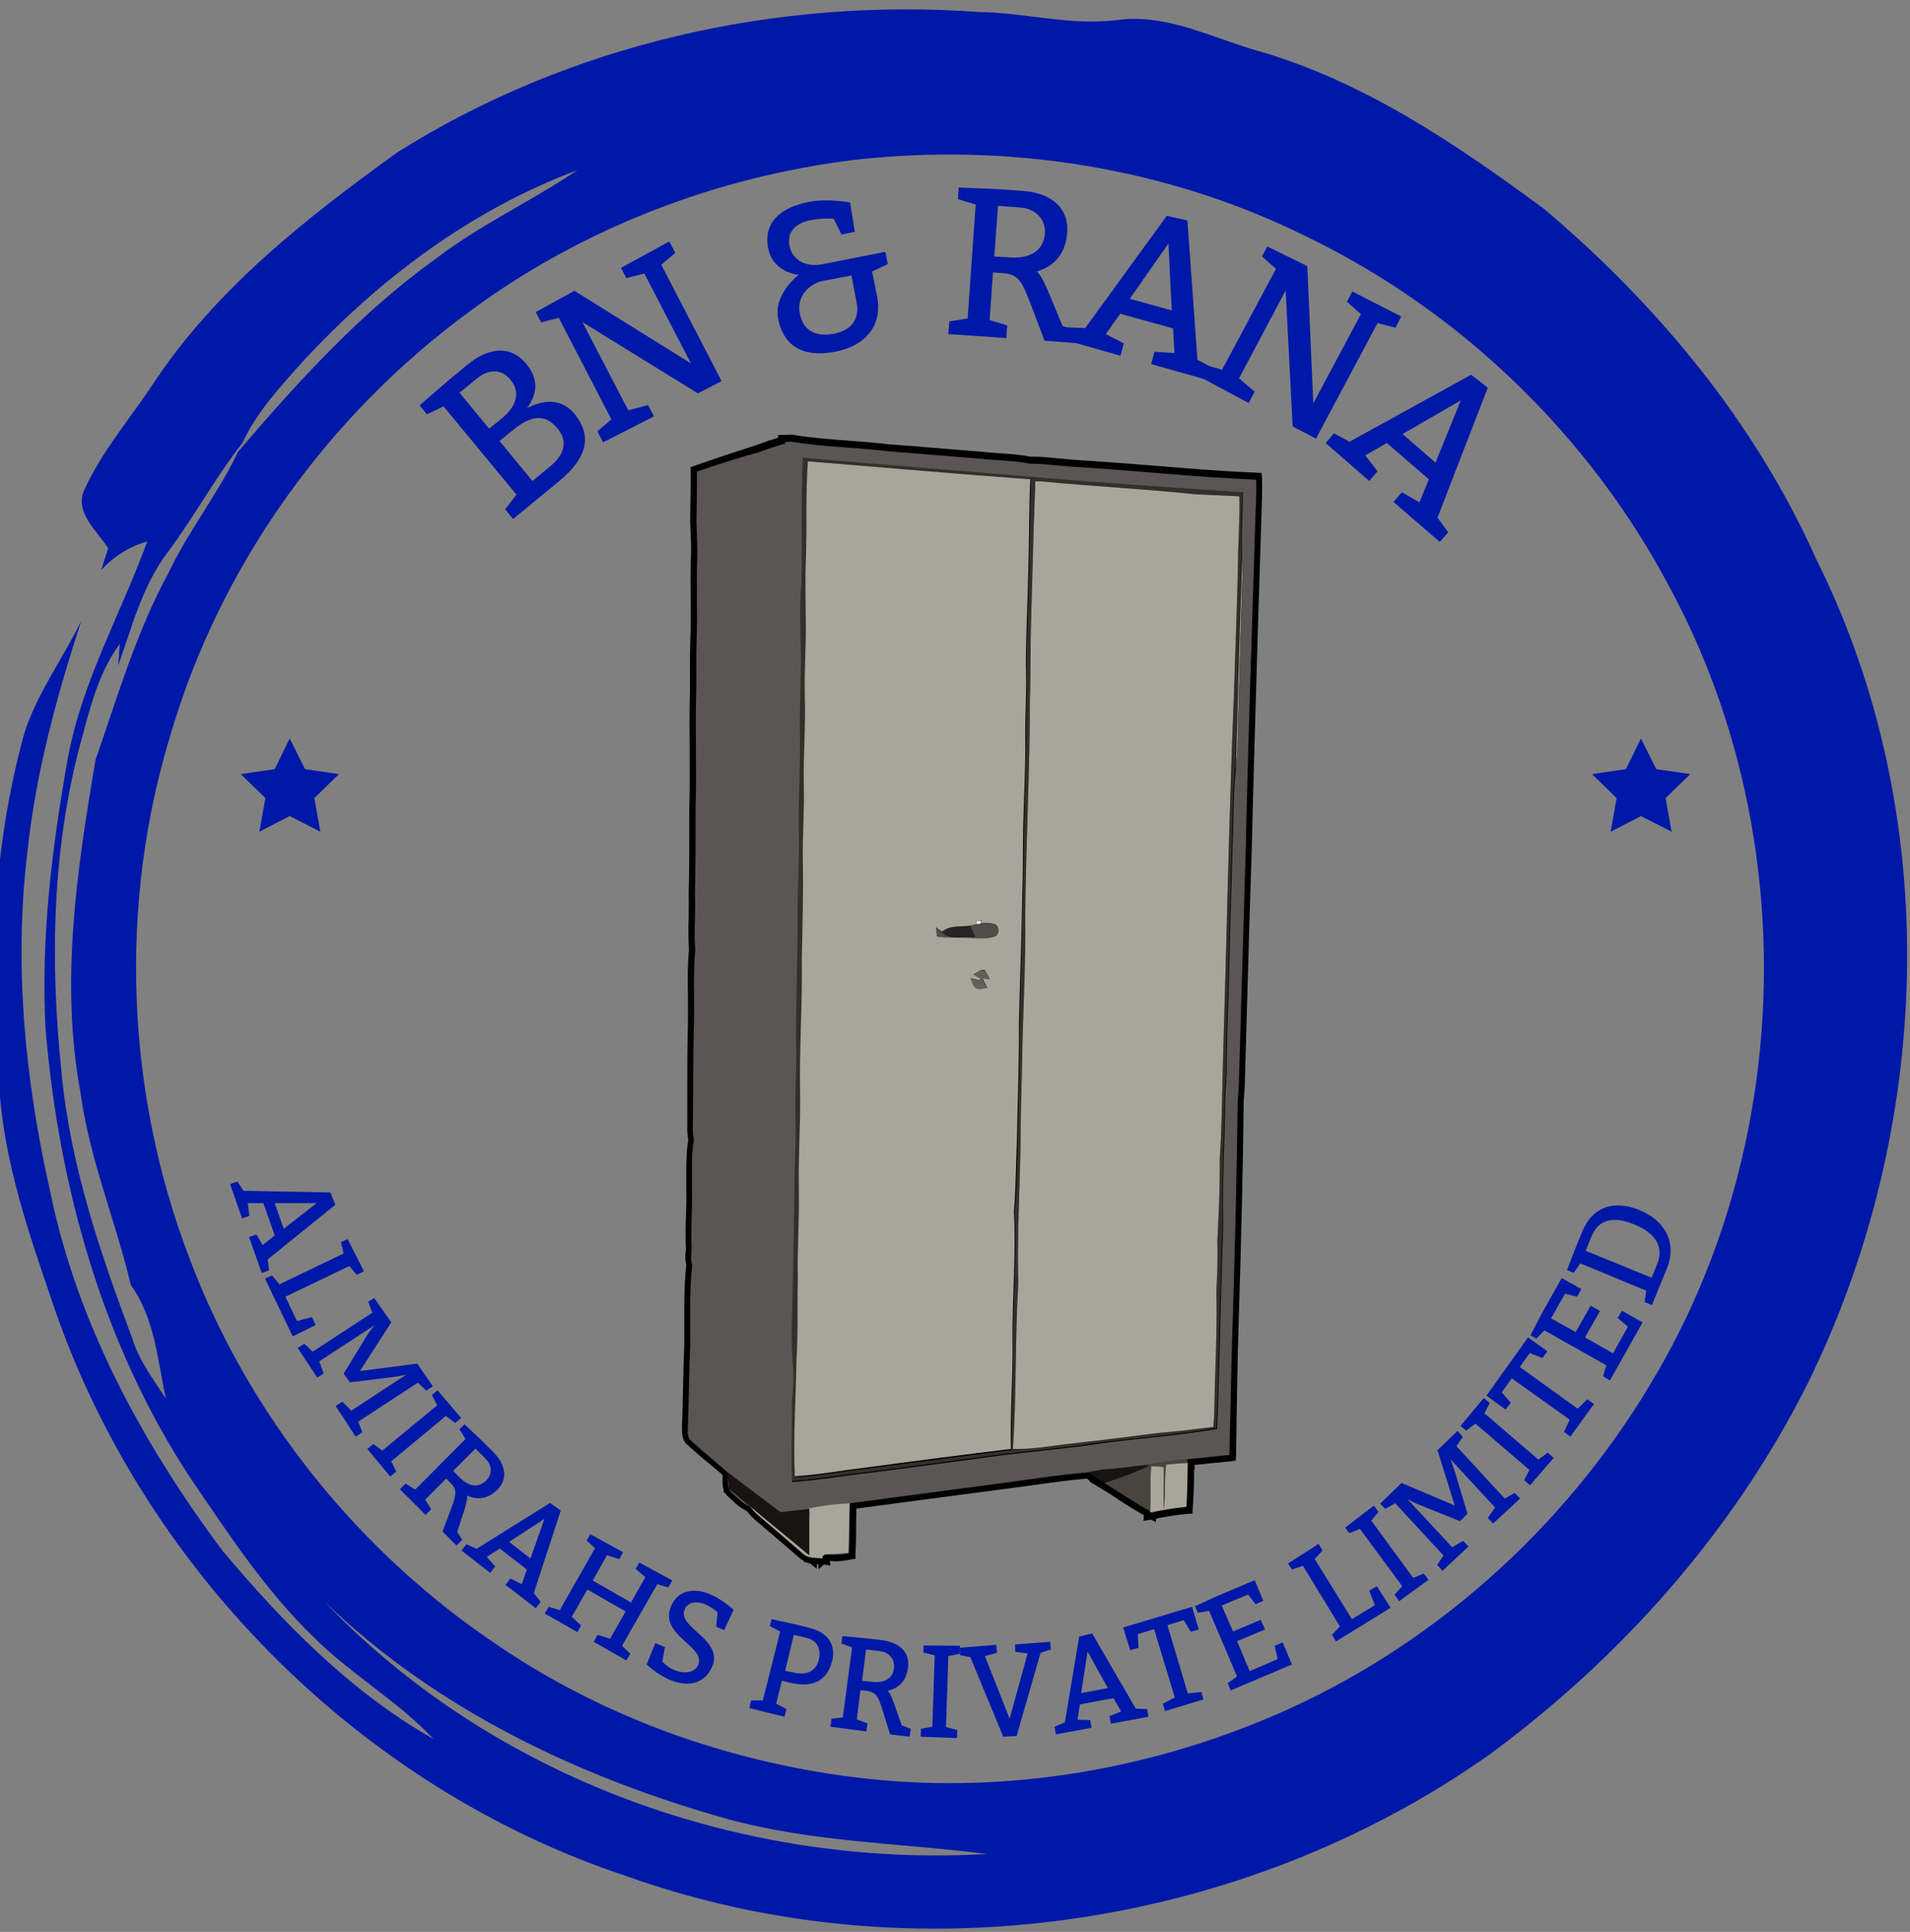 <?xml version="1.0" encoding="utf-8"?>
<!-- Generator: Adobe Illustrator 22.1.0, SVG Export Plug-In . SVG Version: 6.00 Build 0)  -->
<svg version="1.1" id="Layer_1" xmlns="http://www.w3.org/2000/svg" xmlns:xlink="http://www.w3.org/1999/xlink" x="0px" y="0px"
	 viewBox="0 0 573.6 580" style="enable-background:new 0 0 573.6 580;" xml:space="preserve">
<rect x="0" y="0" width="573.6" height="580" fill="#808080" stroke="none"/>
<style type="text/css">
	.st0{clip-path:url(#SVGID_2_);}
	.st1{fill:#0018A8;}
	.st2{clip-path:url(#SVGID_4_);fill:#0018A8;}
	.st3{clip-path:url(#SVGID_6_);fill:#0018A8;}
	.st4{clip-path:url(#SVGID_8_);fill:#0018A8;}
	.st5{clip-path:url(#SVGID_10_);fill:#0018A8;}
	.st6{clip-path:url(#SVGID_12_);fill:#0018A8;}
	.st7{clip-path:url(#SVGID_14_);fill:#0018A8;}
	.st8{clip-path:url(#SVGID_16_);fill:#0018A8;}
	.st9{clip-path:url(#SVGID_18_);fill:#0018A8;}
	.st10{clip-path:url(#SVGID_20_);fill:#0018A8;}
	.st11{clip-path:url(#SVGID_22_);fill:#0018A8;}
	.st12{clip-path:url(#SVGID_24_);fill:#0018A8;}
	.st13{clip-path:url(#SVGID_26_);fill:#0018A8;}
	.st14{clip-path:url(#SVGID_28_);fill:#0018A8;}
	.st15{clip-path:url(#SVGID_30_);fill:#0018A8;}
	.st16{clip-path:url(#SVGID_32_);fill:#0018A8;}
	.st17{clip-path:url(#SVGID_34_);fill:#0018A8;}
	.st18{clip-path:url(#SVGID_36_);fill:#0018A8;}
	.st19{clip-path:url(#SVGID_38_);fill:#0018A8;}
	.st20{clip-path:url(#SVGID_40_);}
	.st21{clip-path:url(#SVGID_42_);fill:#332F2B;}
	.st22{clip-path:url(#SVGID_44_);fill:#FFFCF7;}
	.st23{clip-path:url(#SVGID_46_);fill:#514D4A;}
	.st24{clip-path:url(#SVGID_48_);fill:#262424;}
	.st25{clip-path:url(#SVGID_50_);fill:#655F58;}
	.st26{clip-path:url(#SVGID_52_);fill:#A9A59A;}
	.st27{clip-path:url(#SVGID_54_);fill:#A9A59A;}
	.st28{clip-path:url(#SVGID_56_);fill:#A9A59A;}
	.st29{clip-path:url(#SVGID_58_);fill:#A9A59A;}
	.st30{clip-path:url(#SVGID_60_);fill:#5B5653;}
	.st31{clip-path:url(#SVGID_62_);fill:#4B433D;}
	.st32{clip-path:url(#SVGID_64_);fill:#A9A59A;}
	.st33{clip-path:url(#SVGID_66_);fill:#181412;}
	.st34{clip-path:url(#SVGID_68_);fill:#A9A59A;}
	.st35{clip-path:url(#SVGID_70_);fill:#A9A59A;}
	.st36{clip-path:url(#SVGID_72_);fill:#181412;}
	.st37{clip-path:url(#SVGID_74_);fill:#A9A59A;}
	.st38{clip-path:url(#SVGID_76_);fill:#0018A8;}
</style>
<g>
	<g>
		<g>
			<g>
				<defs>
					<rect id="SVGID_1_" x="-134.2" y="-9.3" width="841.9" height="595.3"/>
				</defs>
				<clipPath id="SVGID_2_">
					<use xlink:href="#SVGID_1_"  style="overflow:visible;"/>
				</clipPath>
				<g class="st0">
					<path class="st1" d="M133.2,122l-5,2.4l-2.2-2.7l8.9-7.7l5.6-4.6c6.1-5,12.8-6,17.6-0.1c3.6,4.4,3.4,8.8,0.2,13.2
						c6.1-3.1,10.9-2.2,14.2,1.7c5.6,6.9,3.6,13.4-4.4,20.1l-14,11.5l-2.4-2.9l3.4-4.4L133.2,122z M150.6,125.7
						c4.4-3.6,5.9-7.8,2.7-11.7c-2.8-3.4-6.7-3.1-9.9-0.5l-5.4,4.4l8.9,10.8L150.6,125.7z M165,140.2c4.7-3.8,5.5-7.8,2.5-11.5
						c-4-4.9-8.4-3.8-13.8,0.7l-3.7,3l9.9,12L165,140.2z"/>
					<polygon class="st1" points="194.6,121.6 196.4,125 181.1,132.8 179.4,129.5 183.6,125.9 167.8,95.4 162.5,96.8 160.9,93.7 
						172.5,87.3 207.5,109.1 193.5,82.1 188.1,83.5 186.5,80.4 201,72.5 202.8,75.9 198.6,79.5 216.7,114.4 209.6,118.1 174.9,96.7 
						188.7,123.2 					"/>
					<path class="st1" d="M263.4,88.9c1.7,8.7-3.3,14.9-12.6,16.7c-10.3,2-15.7-2.4-17.1-9.9c-1.5-7.5,6.2-13.2,6.2-13.2
						s-7.7-0.5-9.2-7.9c-1.5-7.7,3.5-12.3,12.3-14c5.5-1.1,12.3,0.2,12.3,0.2l1.4,8.8l-4,0.8l-2.3-4.7c0,0-2.7-0.4-7,0.4
						c-5,1-7,3.9-6.3,7.7c0.8,4.4,5.1,6.4,9.5,5.6l19.3-3.8l0.7,3.7l-4.7,2.2L263.4,88.9z M247.3,84.3c-4.7,0.9-8.1,5.1-7.1,9.8
						c1,5.3,4.9,7.1,10.2,6.1s7.9-4.4,6.8-9.7l-1.5-7.8L247.3,84.3z"/>
					<path class="st1" d="M293,61.4l-5.3-1.6l0.2-3.5l12.1,0.5l7,0.5c8.9,0.6,14,5.3,13.5,12.4c-0.4,6.1-3.5,10.1-9.1,11.8
						c1,1,2,2.7,3.4,6l4.3,10.4l4.4,1.3l-0.3,3.8l-9.5-0.7l-4.6-12.1c-2.5-6.5-3.8-7.9-8-8.2l-2.9-0.2l-1,14.3l5.3,1.6l-0.3,3.8
						l-17.4-1.2l0.3-3.8l5.5-0.9L293,61.4z M303.4,77.3c6.2,0.4,10-2.2,10.4-7.2c0.3-4.2-2.8-7.5-7.4-7.8l-6.7-0.5L298.6,77
						L303.4,77.3z"/>
					<path class="st1" d="M350.4,64.8l6.2,1.4l3,41.8l4.8,2.6l-1,3.7l-17.7-5l1-3.7l6,0.4l-0.4-7.4l-15.9-4.4l-4.3,6.1l5.4,2.8
						l-1,3.7l-16.9-4.8l1-3.7l5.3,0.2L350.4,64.8z M350.9,73.1l-11.6,16.6l12.6,3.5L350.9,73.1z"/>
					<polygon class="st1" points="376.8,117.6 375,121 359.9,112.9 361.7,109.5 367,111 383.2,80.7 379,77 380.6,74 392.6,79.9 
						394.4,121.1 408.7,94.3 404.5,90.6 406.1,87.5 420.8,95 419.1,98.4 413.7,97 395.2,131.7 388.2,128 386.1,87.2 372.1,113.6 
											"/>
					<path class="st1" d="M441.8,112.5l5,3.9l-15.1,39l3.2,4.4l-2.5,2.9l-13.9-12l2.5-2.9l5.3,3l2.8-6.9L416.5,133l-6.5,3.7l3.7,4.8
						l-2.5,2.9L398.1,133l2.5-2.9l4.7,2.5L441.8,112.5z M438.7,120.2l-17.5,10.1l9.9,8.6L438.7,120.2z"/>
				</g>
			</g>
		</g>
	</g>
	<g>
		<g>
			<path class="st1" d="M99.2,358l1.5,3.7l-20.3,16.4l0.4,3.3l-2.2,0.8l-3.8-10.8l2.2-0.8l1.9,3.2l3.6-2.9l-3.4-9.7h-4.7l0.5,3.8
				l-2.2,0.8l-3.6-10.3l2.2-0.8l1.8,2.8L99.2,358z M95.1,361.2H82.5l2.7,7.7L95.1,361.2z"/>
			<polygon class="st1" points="93.7,395.4 94.8,397.8 87.9,401.2 79.6,383.9 81.7,382.9 83.9,385.6 103.2,376.3 102.4,372.9 
				104.4,372 109.3,381.7 107.1,382.7 104.9,380.1 85.7,389.3 89.2,396.6 			"/>
			<polygon class="st1" points="122,412.7 118.9,413.3 105.1,415 103.2,412.4 110.6,400.3 112.4,397.9 95.9,408.7 97.2,412.3 
				95.3,413.6 89.4,404.7 91.4,403.4 93.9,405.8 111.8,394.1 110.6,390.8 112.4,389.7 117.5,397 108.1,411.6 125.3,409.4 130,416.2 
				128,417.5 125.5,415.1 107.6,426.8 108.8,430 106.8,431.3 100.8,422.1 102.8,420.8 105.5,423.5 			"/>
		</g>
		<polygon class="st1" points="112.1,433.5 114.8,435.5 131.3,421.9 129.7,418.8 131.4,417.4 138.5,425.7 136.7,427.2 133.9,425.1 
			117.5,438.7 119,441.8 117.2,443.3 110.3,435 		"/>
	</g>
	<g>
		<g>
			<g>
				<defs>
					<rect id="SVGID_3_" x="-134.2" y="-9.3" width="841.9" height="595.3"/>
				</defs>
				<clipPath id="SVGID_4_">
					<use xlink:href="#SVGID_3_"  style="overflow:visible;"/>
				</clipPath>
				<path class="st2" d="M139.8,432l-1.8-2.9l1.5-1.5l5.5,5.2l3.1,3.1c3.9,3.9,4.4,8.2,1.3,11.3c-2.7,2.7-5.8,3.3-9.1,1.8
					c0.1,0.8-0.2,2.1-0.8,4.2l-2.2,6.7l1.5,2.4l-1.7,1.7l-4.2-4.2l2.8-7.5c1.5-4.1,1.4-5.3-0.4-7.1l-1.3-1.3l-6.3,6.3l1.8,2.9
					l-1.7,1.7l-7.7-7.7l1.7-1.7l2.9,1.8L139.8,432z M138.2,443.7c2.7,2.7,5.6,3,7.8,0.8c1.9-1.9,1.8-4.7-0.3-6.7l-2.9-2.9l-6.7,6.7
					L138.2,443.7z"/>
			</g>
		</g>
		<g>
			<g>
				<defs>
					<rect id="SVGID_5_" x="-134.2" y="-9.3" width="841.9" height="595.3"/>
				</defs>
				<clipPath id="SVGID_6_">
					<use xlink:href="#SVGID_5_"  style="overflow:visible;"/>
				</clipPath>
				<path class="st3" d="M165.2,451.2l3.2,2.3l-8.1,24.8l2.1,2.6l-1.5,1.9l-9.1-7l1.5-1.9l3.4,1.7l1.5-4.4l-8.1-6.3l-3.9,2.5
					l2.5,2.9l-1.5,1.9l-8.6-6.7l1.5-1.9l3,1.4L165.2,451.2z M163.5,456l-10.6,6.9l6.4,5L163.5,456z"/>
			</g>
		</g>
		<g>
			<g>
				<defs>
					<rect id="SVGID_7_" x="-134.2" y="-9.3" width="841.9" height="595.3"/>
				</defs>
				<clipPath id="SVGID_8_">
					<use xlink:href="#SVGID_7_"  style="overflow:visible;"/>
				</clipPath>
				<polygon class="st4" points="164.8,482.4 168.1,483.4 178.7,464.8 176.2,462.5 177.3,460.6 187.1,466 186,468.1 182.3,466.9 
					178,474.5 189.5,481.1 193.8,473.5 190.9,471 192,469.1 201.9,474.5 200.7,476.6 197.4,475.6 186.8,494.1 189.3,496.5 
					188.1,498.5 178.3,492.9 179.5,490.8 183.2,492 187.9,483.8 176.4,477.2 171.7,485.4 174.5,488 173.4,490 163.6,484.4 				"/>
			</g>
		</g>
		<g>
			<g>
				<defs>
					<rect id="SVGID_9_" x="-134.2" y="-9.3" width="841.9" height="595.3"/>
				</defs>
				<clipPath id="SVGID_10_">
					<use xlink:href="#SVGID_9_"  style="overflow:visible;"/>
				</clipPath>
				<path class="st5" d="M198.9,498.8c0,0,1.3,1.6,3.6,2.6c2.7,1.1,6.1,1,7.2-1.6c2.3-5.6-11.8-8.8-8.2-17.5
					c2.1-5.1,7.1-5.6,11.7-3.7c3.5,1.4,7.1,4.7,7.1,4.7l-2.8,6.1l-2.4-1l0.4-4.4c0,0-1.6-1.4-3.6-2.3c-3.3-1.4-5.6-0.3-6.3,1.5
					c-2.3,5.5,11.7,8.9,8.3,17.1c-2.3,5.5-7.7,6.2-12.8,4c-3.8-1.6-6.9-4.6-6.9-4.6l2.6-6.4l2.9,1.2L198.9,498.8z"/>
			</g>
		</g>
		<g>
			<g>
				<defs>
					<rect id="SVGID_11_" x="-134.2" y="-9.3" width="841.9" height="595.3"/>
				</defs>
				<clipPath id="SVGID_12_">
					<use xlink:href="#SVGID_11_"  style="overflow:visible;"/>
				</clipPath>
				<path class="st6" d="M234.3,489.8l-3.1-1.6l0.5-2.1l7.3,1.6l4,1c5.8,1.4,8.1,5.2,6.9,10c-1.5,6-6,8.1-12.6,6.5l-2.5-0.6
					l-1.7,6.9l3.1,1.6l-0.6,2.3l-10.6-2.6l0.6-2.3h3.5L234.3,489.8z M238.2,502.1c4.2,1,6.8-0.4,7.7-3.8c0.8-3.1-0.4-5.8-3.7-6.6
					l-3.8-0.9l-2.6,10.8L238.2,502.1z"/>
			</g>
		</g>
		<g>
			<g>
				<defs>
					<rect id="SVGID_13_" x="-134.2" y="-9.3" width="841.9" height="595.3"/>
				</defs>
				<clipPath id="SVGID_14_">
					<use xlink:href="#SVGID_13_"  style="overflow:visible;"/>
				</clipPath>
				<path class="st7" d="M255.9,494.6l-3.2-1.2l0.3-2.2l7.5,0.7l4.3,0.5c5.5,0.7,8.5,3.8,7.9,8.2c-0.5,3.8-2.5,6.2-6.1,7
					c0.6,0.6,1.1,1.7,1.9,3.8l2.3,6.6l2.7,1l-0.3,2.4l-5.9-0.7l-2.4-7.7c-1.3-4.2-2.1-5-4.7-5.4l-1.8-0.2l-1.1,8.8l3.2,1.2l-0.3,2.4
					l-10.8-1.4l0.3-2.4l3.4-0.4L255.9,494.6z M261.8,504.9c3.8,0.5,6.3-1,6.7-4.1c0.3-2.6-1.5-4.8-4.3-5.1l-4.1-0.5l-1.2,9.4
					L261.8,504.9z"/>
			</g>
		</g>
		<g>
			<g>
				<defs>
					<rect id="SVGID_15_" x="-134.2" y="-9.3" width="841.9" height="595.3"/>
				</defs>
				<clipPath id="SVGID_16_">
					<use xlink:href="#SVGID_15_"  style="overflow:visible;"/>
				</clipPath>
				<polygon class="st8" points="276.6,519 280,518.4 280.7,497 277.3,496.1 277.4,494 288.3,494.1 288.2,496.5 284.8,497.2 
					284.1,518.5 287.5,519.4 287.4,521.8 276.5,521.4 				"/>
			</g>
		</g>
		<g>
			<g>
				<defs>
					<rect id="SVGID_17_" x="-134.2" y="-9.3" width="841.9" height="595.3"/>
				</defs>
				<clipPath id="SVGID_18_">
					<use xlink:href="#SVGID_17_"  style="overflow:visible;"/>
				</clipPath>
				<polygon class="st9" points="288.2,494.7 299.2,493.8 299.4,496.2 295.8,497.2 303.2,516 308.6,496.4 304.9,495.9 304.8,493.7 
					315.4,492.9 315.6,495.2 312.5,496.2 305.3,521.2 301.3,521.4 291.4,497.5 288.3,496.9 				"/>
			</g>
		</g>
		<g>
			<g>
				<defs>
					<rect id="SVGID_19_" x="-134.2" y="-9.3" width="841.9" height="595.3"/>
				</defs>
				<clipPath id="SVGID_20_">
					<use xlink:href="#SVGID_19_"  style="overflow:visible;"/>
				</clipPath>
				<path class="st10" d="M324.1,491.3l3.9-0.9l13.1,22.6l3.4,0.1l0.4,2.3l-11.3,2.1l-0.4-2.3l3.5-1.4l-2.3-4l-10.1,1.9l-0.7,4.6
					l3.8,0.1l0.4,2.3l-10.7,2l-0.4-2.3l3.1-1.3L324.1,491.3z M326.6,495.8l-1.9,12.5l8-1.5L326.6,495.8z"/>
			</g>
		</g>
		<g>
			<g>
				<defs>
					<rect id="SVGID_21_" x="-134.2" y="-9.3" width="841.9" height="595.3"/>
				</defs>
				<clipPath id="SVGID_22_">
					<use xlink:href="#SVGID_21_"  style="overflow:visible;"/>
				</clipPath>
				<polygon class="st11" points="349.2,511.5 352.8,509.6 346.6,489.1 341.7,490.6 341.9,494.7 339.4,495.4 337.3,488.6 358,482.4 
					360,489.2 357.6,489.9 355.5,486.4 350.6,487.9 356.7,508.4 360.8,508 361.4,510.2 349.9,513.7 				"/>
			</g>
		</g>
		<g>
			<g>
				<defs>
					<rect id="SVGID_23_" x="-134.2" y="-9.3" width="841.9" height="595.3"/>
				</defs>
				<clipPath id="SVGID_24_">
					<use xlink:href="#SVGID_23_"  style="overflow:visible;"/>
				</clipPath>
				<polygon class="st12" points="378.6,486.3 379.9,489.2 371.5,492.7 375.3,501.7 383.7,498.1 382.8,494.1 385.2,493.1 388,499.7 
					369.6,507.5 368.7,505.3 371.5,503.3 363.1,483.6 359.7,484.2 358.9,482.2 365.7,479.1 376.8,474.4 379.4,480.6 377.1,481.6 
					374.8,478.7 366.9,482 370.3,489.8 				"/>
			</g>
		</g>
		<g>
			<g>
				<defs>
					<rect id="SVGID_25_" x="-134.2" y="-9.3" width="841.9" height="595.3"/>
				</defs>
				<clipPath id="SVGID_26_">
					<use xlink:href="#SVGID_25_"  style="overflow:visible;"/>
				</clipPath>
				<polygon class="st13" points="411.2,477.6 413.5,476.2 417.6,482.7 401.2,492.8 400,490.8 402.4,488.3 391.3,470.1 388,471.2 
					386.8,469.4 396,463.5 397.2,465.5 394.8,468 406,486.1 412.9,481.9 				"/>
			</g>
		</g>
		<g>
			<g>
				<defs>
					<rect id="SVGID_27_" x="-134.2" y="-9.3" width="841.9" height="595.3"/>
				</defs>
				<clipPath id="SVGID_28_">
					<use xlink:href="#SVGID_27_"  style="overflow:visible;"/>
				</clipPath>
				<polygon class="st14" points="418.8,478.8 421.1,476.2 408.4,459 405.2,460.3 404,458.6 412.6,452 414,453.9 411.8,456.5 
					424.4,473.7 427.6,472.4 429,474.3 420.2,480.7 				"/>
			</g>
		</g>
		<g>
			<g>
				<defs>
					<rect id="SVGID_29_" x="-134.2" y="-9.3" width="841.9" height="595.3"/>
				</defs>
				<clipPath id="SVGID_30_">
					<use xlink:href="#SVGID_29_"  style="overflow:visible;"/>
				</clipPath>
				<polygon class="st15" points="435.6,438.1 436.7,441.1 440.7,454.4 438.5,456.7 425.3,451.4 422.7,450.1 436.1,464.5 
					439.4,462.6 441,464.3 433.2,471.6 431.6,469.8 433.5,467 419,451.3 416,453 414.5,451.4 420.9,445.2 436.9,452 431.7,435.4 
					437.7,429.6 439.3,431.4 437.4,434.2 451.9,449.9 454.9,448.2 456.5,449.9 448.4,457.4 446.8,455.7 449,452.6 				"/>
			</g>
		</g>
		<g>
			<g>
				<defs>
					<rect id="SVGID_31_" x="-134.2" y="-9.3" width="841.9" height="595.3"/>
				</defs>
				<clipPath id="SVGID_32_">
					<use xlink:href="#SVGID_31_"  style="overflow:visible;"/>
				</clipPath>
				<polygon class="st16" points="457.7,444.4 459.3,441.3 443.1,427.4 440.3,429.5 438.6,428.1 445.6,419.7 447.4,421.2 
					445.8,424.3 462,438.2 464.8,436.1 466.6,437.7 459.5,445.9 				"/>
			</g>
		</g>
		<g>
			<g>
				<defs>
					<rect id="SVGID_33_" x="-134.2" y="-9.3" width="841.9" height="595.3"/>
				</defs>
				<clipPath id="SVGID_34_">
					<use xlink:href="#SVGID_33_"  style="overflow:visible;"/>
				</clipPath>
				<polygon class="st17" points="469.7,429.9 471.4,426.2 454,413.8 451,418 453.7,421.1 452.2,423.2 446.4,419 458.9,401.5 
					464.7,405.7 463.2,407.7 459.4,406.2 456.4,410.4 473.8,422.9 476.7,420.1 478.7,421.5 471.6,431.3 				"/>
			</g>
		</g>
		<g>
			<g>
				<defs>
					<rect id="SVGID_35_" x="-134.2" y="-9.3" width="841.9" height="595.3"/>
				</defs>
				<clipPath id="SVGID_36_">
					<use xlink:href="#SVGID_35_"  style="overflow:visible;"/>
				</clipPath>
				<polygon class="st18" points="477.7,392 480.5,393.6 476,401.5 484.4,406.3 488.9,398.3 485.8,395.7 487.1,393.5 493.3,397 
					483.5,414.4 481.4,413.2 482.4,409.9 463.8,399.4 461.4,401.9 459.6,400.9 463.1,394.2 469,383.7 474.9,387 473.6,389.3 
					470,388.4 465.8,395.8 473.2,399.9 				"/>
			</g>
		</g>
		<g>
			<g>
				<defs>
					<rect id="SVGID_37_" x="-134.2" y="-9.3" width="841.9" height="595.3"/>
				</defs>
				<clipPath id="SVGID_38_">
					<use xlink:href="#SVGID_37_"  style="overflow:visible;"/>
				</clipPath>
				<path class="st19" d="M474.6,379.3l-2,2.8l-2-0.8l2.7-7l1.9-4.6c2.9-7.1,9.1-9.7,17.2-6.4c8,3.3,11.2,10.2,8.2,17.5l-4.5,11
					l-2.2-0.9l0.5-3.4L474.6,379.3z M497.7,379.4c1.9-4.6,0-9-6.9-11.8c-6.8-2.8-10.9-1.1-12.8,3.5l-1.8,4.4l19.8,8.1L497.7,379.4z"
					/>
			</g>
		</g>
	</g>
	<g>
		<g>
			<g>
				<defs>
					<rect id="SVGID_39_" x="-134.2" y="-9.3" width="841.9" height="595.3"/>
				</defs>
				<clipPath id="SVGID_40_">
					<use xlink:href="#SVGID_39_"  style="overflow:visible;"/>
				</clipPath>
				<path class="st20" d="M371.5,417.5c0.1-6.9,0.3-14.1,0.5-21.1c0.8-25.3,1.3-46.3,1.5-65.9c0.1-1.3,0.2-2.6,0.3-3.9
					c0.5-16.4,0.9-32.7,1.4-49.1l0.7-21.9c0.5-21.6,1.2-43.5,1.8-64.8c0.4-11.7,0.7-23.3,1.1-35c0-1.1,0.1-2.1,0.1-3.2
					c0.1-2.9,0.2-5.9,0.1-8.9l-0.1-1.7l-1.7-0.1c-10.3-0.4-20.7-1.3-30.8-2.1c-7.5-0.6-15.2-1.2-22.9-1.7c-1.9-0.1-3.9-0.3-5.9-0.5
					c-2.2-0.2-4.5-0.5-6.8-0.5c-0.5,0-0.9,0-1.4,0c-3-0.6-6-0.8-8.9-1c-2-0.1-4-0.3-6.1-0.5c-4.9-0.4-9.7-0.8-14.6-1.2
					c-4.3-0.4-8.6-0.7-12.8-1c-4.1-0.5-8.2-0.8-12.2-1.1c-5.6-0.4-11.4-0.9-17-1.8h-0.2l-4,0.1l0.1,0.8c-2,0.6-4.1,1.3-6.5,2.2
					l-0.6,0.2c-5.9,1.9-12,3.9-17.9,6l-1.3,0.4v1.3c0,3.5,0,7.7-0.1,11.9c-0.1,2.3,0,4.6,0.1,6.8c0.1,2.1,0.2,4.4,0.1,6.5
					c-0.2,4.5-0.1,9-0.1,13.4c0,4,0.1,8-0.1,12c-0.1,3.1-0.1,6.1-0.1,9.1c0,2,0,4,0,5.9c-0.2,5.8-0.1,11.7-0.1,17.5
					c0,5.9,0.1,11.9-0.1,17.9c0,2.2,0,4.5,0,6.7c0,6.3,0,12.7-0.2,19.2c0.1,2.4,0,4.9,0,7.4c-0.1,3-0.1,6.2,0.1,9.3
					c-0.4,4.5-0.4,9.1-0.3,13.5c0,2.7,0,5.6,0,8.3c-0.2,6.5-0.2,13.1-0.2,19.5c0,3.2,0,6.3,0,9.5c0,0.4,0,0.9,0,1.3
					c0,1.6-0.1,3.2,0.3,4.9c-0.6,3.6-0.6,7.2-0.6,10.7c0,1.3,0,2.6,0,4c0.1,2.8,0,5.6-0.1,8.4c-0.1,3.1-0.2,6.4,0,9.5
					c0,0.3,0,0.7-0.1,1c-0.1,1.2-0.2,2.6,0.2,4.1c-0.7,6.2-0.6,12.5-0.6,18.6c0,1.8,0,3.6,0,5.2c-0.2,4.6-0.3,9.3-0.4,13.9
					c-0.1,3.4-0.1,6.8-0.3,10.3c0,0.3,0,0.6,0,0.8c0,1.5-0.1,3.9,1.8,5.3c2.5,2.3,5.1,4.5,7.7,6.6c0.9,0.8,1.8,1.5,2.7,2.3
					c0,0.3,0,0.6,0,0.9c0,1-0.1,2.3,0.3,3.5v0.7l0.5,0.4c0.3,0.4,0.6,0.8,1.1,1.2c0.4,0.4,0.8,0.7,1.2,1.1c1.1,1.1,2.4,2.2,4.1,3
					l0.1,0.1c0.9,1.1,1.8,2,2.7,2.8c4.5,3.8,8.9,7.6,13.3,11.4c0.4,0.3,0.8,0.6,1.2,0.8v0.3h0.5c0.4,0.2,0.8,0.3,1.3,0.4l2,1.6v-1.4
					c0.1,0,0.3,0,0.4,0l0,0l0.2,1.5l1.5-1.4l2,0.3l-0.2-1.4c0.3,0,0.5,0.1,0.8,0.1c1.8,0.1,3.7-0.1,5.5-0.5l0.3-0.1l1.1-0.1v-1.3
					v-0.3c0.2-2.7,0.2-5.4,0.2-8c0-1.8,0-3.6,0.1-5.5c14.1-1.9,28.2-3.7,42.3-5.6c3.3-0.4,6.6-0.9,9.8-1.3
					c5.6-0.8,11.3-1.6,17.1-2.1c0.3,0.3,0.7,0.5,1,0.8l-0.2,0.1l3.5,2.1c1.8,1.1,3.6,2.2,5.3,3.4c2.4,1.6,4.9,3.1,7.5,4.6l-0.1,1.7
					l2.3-0.4l1.4,0.8l0.1-1.1c2.9-0.6,6.1-1.1,9.3-1.4l1.6-0.1l0.1-1.6c0.3-3.9,0.4-7.8,0.4-11.7h0.2l-0.1-1.3
					c3.6-0.4,7.2-0.7,10.8-1.1l1.6-0.2l0.1-1.6C371.3,430.3,371.4,423.9,371.5,417.5"/>
			</g>
		</g>
		<g>
			<g>
				<defs>
					<rect id="SVGID_41_" x="-134.2" y="-9.3" width="841.9" height="595.3"/>
				</defs>
				<clipPath id="SVGID_42_">
					<use xlink:href="#SVGID_41_"  style="overflow:visible;"/>
				</clipPath>
				<path class="st21" d="M240.7,175.1c-0.7,8.2-0.1,16.4-0.4,24.5c-0.1,6.1-0.3,12.2-0.3,18.3c0.3,10.4-0.5,20.9-0.3,31.3
					c0.2,8.9-0.4,17.7-0.4,26.6c0.1,13.1-0.5,26.1-0.4,39.2c0.1,6.9-0.4,13.7-0.2,20.5c0.1,3.5,0,7.1-0.1,10.6
					c-0.4,15.4-0.4,30.8-0.9,46.2c-0.1,5.2-0.3,10.4,0.1,15.5c0,0.4,0.1,1.1,0.1,1.4c0.3,3.7,0.1,7.5-0.3,11.1
					c0.2,8.1-0.4,16.2,0.1,24.3c5.9-0.3,11.7-1.3,17.5-2c13-1.6,25.9-3.4,38.9-5.1c10.3-1.5,20.8-2.3,31.1-3.7
					c13.3-2,26.8-2.7,40.1-5.1c0.7-15.7,0.9-31.4,1.4-47.1c0.1-5,0.4-10,0.4-15c-0.1-11.2,0.4-22.3,0.6-33.5c0-3.7,0.2-7.4,0.5-11.1
					c-0.1-10,0.5-19.9,0.7-29.8c0.3-14.4,0.8-28.8,1.2-43.3c0.2-5.9,0.1-11.9,0.8-17.7c0.7-21.1,1.2-42.1,1.9-63.2
					c0-0.4,0-1.3,0-1.7c-0.3-6.3,0.3-12.5,0.2-18.8c-21.3-1.6-42.6-2.8-63.8-4.7c-22.8-1.9-45.6-3.7-68.3-5.7
					C240.5,149.9,241.1,162.5,240.7,175.1 M304.2,435.1c1.1-16.5,0.6-33.1,1.6-49.6c-0.4-14.3,0.5-28.7,0.7-43
					c0-7.1,0.2-14.2,0.4-21.3c0.2-15.6,1.2-31.2,1-46.8c0.2-21.5,1.4-43.1,1.4-64.6c0.3-8.5,0.1-16.9,0.4-25.4
					c0.4-12.1,0.6-24.1,1.1-36.2c0.1-1.2,0.1-2.4,0.1-3.7c0.4,0,1.2,0,1.6,0c15.6,1.5,31.2,2.3,46.8,3.9c4.3,0.2,8.6,0.4,12.9,0.6
					c0.2,6.7-0.4,13.3-0.4,20c-0.3,12.8-0.8,25.7-1.2,38.5c-1.5,36.7-2.2,73.4-3.3,110.2c-0.3,10.1-0.3,20.1-1,30.2
					c0.1,8.3-0.3,16.5-0.7,24.8c0.2,5.1-0.1,10.2-0.3,15.2c0.2,8.7-0.1,17.4-0.4,26.1c-0.2,4.8-0.1,9.6-0.5,14.4
					c-2.8,0.3-5.5,0.7-8.3,1c-2.7,0.3-5.5,0.6-8.2,0.8c-5.3,0.7-10.5,1.3-15.8,2c-4.1,0.5-8.1,0.9-12.2,1.4
					C314.7,434.2,309.5,435.2,304.2,435.1 M242,171.8c0.2-4.5,0.2-9.1,0.3-13.6c-0.2-6.6,0-13.2,0.4-19.7
					c22.3,1.9,44.6,3.9,66.9,5.7c-0.4,9.4-0.3,18.7-0.6,28.1c-0.2,9.3-0.7,18.7-0.7,28c0.3,7.4-0.3,14.7-0.2,22.1
					c0,7.4-0.3,14.7-0.5,22.1c-0.3,8.3-0.1,16.5-0.4,24.8c-0.3,12.7-0.7,25.4-1,38.1c0.1,11.7-0.4,23.5-0.6,35.2
					c-0.2,7.2-0.2,14.4-0.9,21.5c0.7,13.2-0.6,26.4-0.4,39.6c0.1,10.5-0.8,21-0.5,31.6c-14.8,1.9-29.5,3.8-44.3,5.7
					c-6.9,0.8-13.7,2.1-20.6,2.5c-0.5-11.6,0.3-23.2,0.5-34.9c0.4-8.1,0.1-16.3,0.4-24.5c-0.1-9,0.6-17.9,0.3-26.8
					c-0.2-9.4,0.5-18.8,0.4-28.2c-0.3-13.7,0.6-27.4,0.5-41c0.2-10,0.5-19.9,0.3-29.9c-0.1-7.5,0.4-15,0.3-22.6
					c-0.2-8.7,0.6-17.3,0.3-25.9c-0.3-7.6,0.4-15.2,0.3-22.8C242,181.7,242,176.7,242,171.8"/>
			</g>
		</g>
		<g>
			<g>
				<defs>
					<rect id="SVGID_43_" x="-134.2" y="-9.3" width="841.9" height="595.3"/>
				</defs>
				<clipPath id="SVGID_44_">
					<use xlink:href="#SVGID_43_"  style="overflow:visible;"/>
				</clipPath>
				<path class="st22" d="M294.5,277.3c0.9-1.5-2.2-1.1-1,0.2C293.8,277.4,294.3,277.4,294.5,277.3"/>
			</g>
		</g>
		<g>
			<g>
				<defs>
					<rect id="SVGID_45_" x="-134.2" y="-9.3" width="841.9" height="595.3"/>
				</defs>
				<clipPath id="SVGID_46_">
					<use xlink:href="#SVGID_45_"  style="overflow:visible;"/>
				</clipPath>
				<path class="st23" d="M298.3,281.4c1.9-0.2,1.9-3.5,0.1-3.9c-1.3-0.3-2.6-0.4-3.9-0.2c-0.2,0-0.7,0.1-1,0.2
					c-0.7,0.1-1.5,0.3-2.2,0.5c0.5,1.1,1,2.2,1.5,3.3c-3.3-0.4-7.3,1.1-10-1.5c-0.6-0.5-1.2-0.9-1.8-1.3c0.1,1,0.1,2,0.3,2.9
					c3,0.5,6,0.3,9,0.4C293,281.8,295.7,282.1,298.3,281.4"/>
			</g>
		</g>
		<g>
			<g>
				<defs>
					<rect id="SVGID_47_" x="-134.2" y="-9.3" width="841.9" height="595.3"/>
				</defs>
				<clipPath id="SVGID_48_">
					<use xlink:href="#SVGID_47_"  style="overflow:visible;"/>
				</clipPath>
				<path class="st24" d="M291.4,277.9c-2.8,0.4-6.1-0.2-8.5,1.8c2.7,2.6,6.7,1.1,10,1.5C292.4,280.2,291.9,279,291.4,277.9"/>
			</g>
		</g>
		<g>
			<g>
				<defs>
					<rect id="SVGID_49_" x="-134.2" y="-9.3" width="841.9" height="595.3"/>
				</defs>
				<clipPath id="SVGID_50_">
					<use xlink:href="#SVGID_49_"  style="overflow:visible;"/>
				</clipPath>
				<path class="st25" d="M295.7,291.3c-1.3-0.2-2.4,0.7-3.4,1.4c0.7,0.4,1.5,0.9,2.2,1.3c-0.1,0.1-0.4,0.3-0.5,0.4
					c-0.8-0.2-1.6-0.4-2.5-0.6c0.4,1.2,0.7,2.7,2,3.2c1,0.2,2-0.2,2.9-0.3c-0.4-0.9-0.9-1.9-1.4-2.8c0.7,0.1,1.4,0.1,2.1,0.2
					C296.8,293.1,296.3,292.1,295.7,291.3"/>
			</g>
		</g>
		<g>
			<g>
				<defs>
					<rect id="SVGID_51_" x="-134.2" y="-9.3" width="841.9" height="595.3"/>
				</defs>
				<clipPath id="SVGID_52_">
					<use xlink:href="#SVGID_51_"  style="overflow:visible;"/>
				</clipPath>
				<path class="st26" d="M242.6,138.5c-0.4,6.6-0.5,13.2-0.4,19.7c-0.1,4.5-0.1,9.1-0.3,13.6c0,4.9,0,9.9,0.1,14.8
					c0.1,7.6-0.5,15.2-0.3,22.8c0.3,8.6-0.5,17.3-0.3,25.9c0.2,7.5-0.4,15-0.3,22.6c0.2,10-0.1,19.9-0.3,29.9
					c0.2,13.7-0.8,27.4-0.5,41c0.1,9.4-0.6,18.8-0.4,28.2c0.2,9-0.5,17.9-0.3,26.8c-0.2,8.1,0.1,16.3-0.4,24.5
					c-0.2,11.6-1,23.2-0.5,34.9c6.9-0.4,13.7-1.7,20.6-2.5c14.7-2,29.5-3.9,44.3-5.7c-0.3-10.5,0.6-21,0.5-31.6
					c-0.2-13.2,1.1-26.4,0.4-39.6c0.6-7.2,0.6-14.4,0.9-21.5c0.2-11.7,0.7-23.4,0.6-35.2c0.3-12.7,0.8-25.4,1-38.1
					c0.3-8.3,0.1-16.5,0.4-24.8c0.2-7.4,0.6-14.7,0.5-22.1c-0.1-7.4,0.5-14.7,0.2-22.1c0-9.3,0.5-18.7,0.7-28
					c0.3-9.4,0.2-18.7,0.6-28.1C287.1,142.3,264.9,140.3,242.6,138.5 M291.5,293.7c0.8,0.2,1.6,0.4,2.5,0.6c0.1-0.1,0.4-0.3,0.5-0.4
					c-0.7-0.4-1.5-0.9-2.2-1.3c1.1-0.6,2.1-1.6,3.4-1.4c0.6,0.9,1.1,1.8,1.5,2.8c-0.7-0.1-1.4-0.1-2.1-0.2c0.5,0.9,0.9,1.9,1.4,2.8
					c-1,0.1-2,0.5-2.9,0.3C292.2,296.4,291.9,294.9,291.5,293.7 M281.1,278.4c0.6,0.4,1.2,0.9,1.8,1.3c2.4-2,5.6-1.4,8.5-1.8
					c0.7-0.2,1.4-0.3,2.2-0.5c-1.2-1.3,1.9-1.7,1-0.2c1.3-0.2,2.6-0.1,3.9,0.2c1.8,0.4,1.7,3.7-0.1,3.9c-2.6,0.7-5.3,0.4-8,0.3
					c-3-0.2-6,0.1-9-0.4C281.2,280.4,281.2,279.4,281.1,278.4"/>
			</g>
		</g>
		<g>
			<g>
				<defs>
					<rect id="SVGID_53_" x="-134.2" y="-9.3" width="841.9" height="595.3"/>
				</defs>
				<clipPath id="SVGID_54_">
					<use xlink:href="#SVGID_53_"  style="overflow:visible;"/>
				</clipPath>
				<path class="st27" d="M306.9,321.2c0.2-15.6,1.2-31.2,1-46.8c0.2-21.5,1.4-43.1,1.4-64.6c0.3-8.5,0.1-16.9,0.4-25.4
					c0.4-12.1,0.6-24.1,1.1-36.2c0.1-1.2,0.1-2.4,0.1-3.7c0.4,0,1.2,0,1.6,0c15.6,1.5,31.2,2.3,46.8,3.9c4.3,0.2,8.6,0.4,12.9,0.6
					c0.2,6.7-0.4,13.3-0.4,20c-0.3,12.8-0.8,25.7-1.2,38.5c-1.5,36.7-2.2,73.4-3.3,110.2c-0.3,10.1-0.3,20.1-1,30.2
					c0.1,8.3-0.3,16.5-0.7,24.8c0.2,5.1-0.1,10.2-0.3,15.2c0.2,8.7-0.1,17.4-0.4,26.1c-0.2,4.8-0.1,9.6-0.5,14.4
					c-2.8,0.3-5.5,0.7-8.3,1c-2.7,0.3-5.5,0.6-8.2,0.8c-5.3,0.7-10.5,1.3-15.8,2c-4.1,0.5-8.1,0.9-12.2,1.4
					c-5.2,0.6-10.4,1.6-15.7,1.4c1.1-16.5,0.6-33.1,1.6-49.6c-0.4-14.3,0.5-28.7,0.7-43C306.5,335.4,306.7,328.3,306.9,321.2"/>
			</g>
		</g>
		<g>
			<g>
				<defs>
					<rect id="SVGID_55_" x="-134.2" y="-9.3" width="841.9" height="595.3"/>
				</defs>
				<clipPath id="SVGID_56_">
					<use xlink:href="#SVGID_55_"  style="overflow:visible;"/>
				</clipPath>
				<path class="st28" d="M237,153.7c-0.1,31.8-0.3,63.6-1,95.4c-0.5-2.9-0.6-5.8-0.5-8.7c0-15.8,0.2-31.5,0.4-47.3
					c-0.1-5.7,0.7-11.4,0.1-17.2C236.5,168.6,235.9,161.1,237,153.7"/>
			</g>
		</g>
		<g>
			<g>
				<defs>
					<rect id="SVGID_57_" x="-134.2" y="-9.3" width="841.9" height="595.3"/>
				</defs>
				<clipPath id="SVGID_58_">
					<use xlink:href="#SVGID_57_"  style="overflow:visible;"/>
				</clipPath>
				<path class="st29" d="M373,168.2c0-0.4,0-1.3,0-1.7c0.1,2,0.1,3.9,0.1,5.9c-0.5,17.5-1.1,35-1.5,52.5c-0.1,2.2-0.3,4.3-0.5,6.5
					C371.7,210.3,372.2,189.3,373,168.2"/>
			</g>
		</g>
		<g>
			<g>
				<defs>
					<rect id="SVGID_59_" x="-134.2" y="-9.3" width="841.9" height="595.3"/>
				</defs>
				<clipPath id="SVGID_60_">
					<use xlink:href="#SVGID_59_"  style="overflow:visible;"/>
				</clipPath>
				<path class="st30" d="M209.3,141.6c0,4,0,8-0.1,12c-0.2,4.4,0.3,8.9,0.2,13.3c-0.3,8.5,0.1,16.9-0.2,25.4c-0.2,5,0,10-0.1,15
					c-0.4,11.8,0.2,23.5-0.2,35.3c0,8.6,0,17.3-0.2,25.9c0.3,5.6-0.4,11.2,0.1,16.8c-0.7,7.3-0.2,14.6-0.4,21.9
					c-0.3,9.6-0.2,19.2-0.3,28.9c0,2-0.2,4.1,0.3,6.1c-0.9,4.8-0.5,9.8-0.6,14.7c0.2,6-0.4,12-0.1,18c-0.1,1.6-0.4,3.3,0.2,4.8
					c-0.9,8-0.6,16.1-0.6,24.1c-0.4,8-0.4,16.1-0.7,24.1c0,1.6-0.4,3.7,1.1,4.8c3.6,3.2,7.3,6.3,10.9,9.4c0.2,2-0.6,4.6,1.2,6.1
					c1.7,1.4,3.2,3.3,5.3,4c3.2,0.3,5.2,2.8,7.7,4.5c2.4,1.6,5-0.4,7.3-1.3c-0.7-0.6-1.4-1.1-2-1.7c5.7-0.8,11.3-2.2,17-2.2
					c-2.1,1-4.4,1.6-6.7,2c-0.3,3.2-0.2,6.5,0.2,9.7c0.2,1.2-0.1,2.4-0.8,3.4c2.4,0.3,4.8,0.2,7.1-0.3c0.4-5,0.1-10,0.4-15
					c14.6-1.9,29.2-3.9,43.8-5.8c9.3-1.2,18.5-2.7,27.8-3.5c1.4-0.2,2.7-0.5,4-0.7c4.1-0.3,8.2-0.8,12.3-1.3
					c4.4-0.8,8.9-1.5,13.4-1.9c4.2-0.4,8.4-0.9,12.6-1.3c0.4-13.4,0.5-26.9,1-40.3c0.7-22,1.2-44,1.5-66c0.1-1.3,0.2-2.6,0.3-3.8
					c0.7-23.7,1.4-47.3,2.1-71c0.7-33.3,1.9-66.5,2.9-99.8c0.1-4,0.4-8,0.2-11.9c-17.9-0.7-35.8-2.7-53.7-3.8c-4.7-0.2-9.4-1-14.2-1
					c-4.9-1-10-0.9-15-1.5c-9.2-0.7-18.3-1.5-27.4-2.2c-9.7-1.2-19.6-1.3-29.3-2.9c-0.6,0-1.2,0-1.8,0.1v0.5c-2.7,0.7-5.4,1.6-8,2.6
					C221.5,137.5,215.4,139.5,209.3,141.6 M240.7,175.1c0.4-12.6-0.2-25.1,0.4-37.7c22.8,2,45.6,3.8,68.3,5.7
					c21.2,1.9,42.5,3.2,63.8,4.7c0.1,6.3-0.5,12.5-0.2,18.8c0.1,2,0.1,3.9,0.1,5.9c-0.5,17.5-1.1,35-1.5,52.5
					c-0.1,2.2-0.3,4.3-0.5,6.5c-0.7,5.9-0.6,11.8-0.8,17.7c-0.4,14.4-0.9,28.8-1.2,43.3c-0.2,9.9-0.8,19.9-0.7,29.8
					c-0.3,3.7-0.5,7.4-0.5,11.1c-0.2,11.2-0.8,22.3-0.6,33.5c0,5-0.3,10-0.4,15c-0.5,15.7-0.7,31.4-1.4,47.1
					c-13.3,2.3-26.8,3-40.1,5.1c-10.4,1.3-20.8,2.2-31.1,3.7c-13,1.7-25.9,3.5-38.9,5.1c-5.8,0.7-11.6,1.7-17.5,2
					c-0.5-8.1,0.1-16.2-0.1-24.3c0.5-3.7,0.6-7.4,0.3-11.1c0-0.4-0.1-1.1-0.1-1.4c-0.4-5.2-0.2-10.4-0.1-15.5
					c0.5-15.4,0.5-30.8,0.9-46.2c0.1-3.5,0.2-7.1,0.1-10.6c-0.2-6.9,0.3-13.7,0.2-20.5c-0.2-13.1,0.5-26.1,0.4-39.2
					c0-8.9,0.6-17.7,0.4-26.6c-0.2-10.4,0.6-20.9,0.3-31.3c0-6.1,0.2-12.2,0.3-18.3C240.6,191.4,240,183.2,240.7,175.1"/>
			</g>
		</g>
		<g>
			<g>
				<defs>
					<rect id="SVGID_61_" x="-134.2" y="-9.3" width="841.9" height="595.3"/>
				</defs>
				<clipPath id="SVGID_62_">
					<use xlink:href="#SVGID_61_"  style="overflow:visible;"/>
				</clipPath>
				<path class="st31" d="M356.6,438c-4.5,0.4-9,1.1-13.4,1.9c0.5,0,1.4,0.1,1.9,0.1c-4.3,2.1-8.9,3.7-13.5,5.2
					c4.6,2.8,9,5.9,13.8,8.5c0.3-4.5-0.1-9,0.3-13.5c1.3,0.1,2.5,0.2,3.8,0.2c0.1,4.2-0.1,8.5,0,12.7c0.5-4.5,0.3-9,0.7-13.4
					c2.2-0.2,4.3-0.3,6.5-0.5C356.6,438.9,356.6,438.3,356.6,438"/>
			</g>
		</g>
		<g>
			<g>
				<defs>
					<rect id="SVGID_63_" x="-134.2" y="-9.3" width="841.9" height="595.3"/>
				</defs>
				<clipPath id="SVGID_64_">
					<use xlink:href="#SVGID_63_"  style="overflow:visible;"/>
				</clipPath>
				<path class="st32" d="M356.7,439.2c-2.2,0.1-4.3,0.3-6.5,0.5c-0.5,4.5-0.2,9-0.7,13.4c-0.2-4.2,0.1-8.5,0-12.7
					c-1.3-0.1-2.5-0.2-3.8-0.2c-0.4,4.5,0,9-0.3,13.5v0.4c3.6-0.7,7.3-1.4,10.9-1.7C356.6,448,356.6,443.6,356.7,439.2"/>
			</g>
		</g>
		<g>
			<g>
				<defs>
					<rect id="SVGID_65_" x="-134.2" y="-9.3" width="841.9" height="595.3"/>
				</defs>
				<clipPath id="SVGID_66_">
					<use xlink:href="#SVGID_65_"  style="overflow:visible;"/>
				</clipPath>
				<path class="st33" d="M345.1,440c-0.5,0-1.4-0.1-1.9-0.1c-4.1,0.5-8.2,1.1-12.3,1.3c-1.3,0.2-2.7,0.5-4,0.7
					c1.5,1.2,3.1,2.3,4.8,3.3C336.2,443.7,340.7,442.1,345.1,440"/>
			</g>
		</g>
		<g>
			<g>
				<defs>
					<rect id="SVGID_67_" x="-134.2" y="-9.3" width="841.9" height="595.3"/>
				</defs>
				<clipPath id="SVGID_68_">
					<use xlink:href="#SVGID_67_"  style="overflow:visible;"/>
				</clipPath>
				<path class="st34" d="M255.1,451.4c-5.7,0-11.4,1.4-17,2.2c0.7,0.6,1.3,1.1,2,1.7c0.8,0.6,1.7,1.2,2.5,1.8
					c0.2-1.1,0.4-2.1,0.6-3.2c1.2-0.2,2.4-0.4,3.6-0.6c0,4.7-0.6,9.4,0.1,14.1c0.2-0.2,0.6-0.6,0.9-0.8c0.7-1,1-2.2,0.8-3.4
					c-0.4-3.2-0.5-6.5-0.2-9.7C250.7,453,253,452.4,255.1,451.4"/>
			</g>
		</g>
		<g>
			<g>
				<defs>
					<rect id="SVGID_69_" x="-134.2" y="-9.3" width="841.9" height="595.3"/>
				</defs>
				<clipPath id="SVGID_70_">
					<use xlink:href="#SVGID_69_"  style="overflow:visible;"/>
				</clipPath>
				<path class="st35" d="M232.8,456.6c-2.5-1.6-4.5-4.2-7.7-4.5c0.8,1.1,1.7,2.1,2.8,3c4.5,3.8,8.9,7.6,13.4,11.5
					c1.6,1.4,3.8,1,5.7,1.3v-0.4c-0.7-4.7-0.1-9.4-0.1-14.1c-1.2,0.2-2.4,0.4-3.6,0.6c-0.2,1.1-0.4,2.1-0.6,3.2
					c-0.9-0.6-1.7-1.2-2.5-1.8C237.9,456.2,235.2,458.1,232.8,456.6"/>
			</g>
		</g>
		<g>
			<g>
				<defs>
					<rect id="SVGID_71_" x="-134.2" y="-9.3" width="841.9" height="595.3"/>
				</defs>
				<clipPath id="SVGID_72_">
					<use xlink:href="#SVGID_71_"  style="overflow:visible;"/>
				</clipPath>
				<polygon class="st36" points="218.5,442 234.4,454 243.1,452.9 243.1,467 218.9,447 				"/>
			</g>
		</g>
		<g>
			<g>
				<defs>
					<rect id="SVGID_73_" x="-134.2" y="-9.3" width="841.9" height="595.3"/>
				</defs>
				<clipPath id="SVGID_74_">
					<use xlink:href="#SVGID_73_"  style="overflow:visible;"/>
				</clipPath>
				<polygon class="st37" points="255.1,451.4 243.1,452.9 243.1,467 254.8,466.2 				"/>
			</g>
		</g>
	</g>
	<polygon class="st1" points="87,221.7 91.6,230.9 101.8,232.4 94.4,239.6 96.2,249.7 87,245 77.9,249.7 79.7,239.6 72.3,232.4 
		82.5,230.9 	"/>
	<polygon class="st1" points="492.8,221.7 497.4,230.9 507.6,232.4 500.2,239.6 502,249.7 492.8,245 483.7,249.7 485.5,239.6 
		478.1,232.4 488.3,230.9 	"/>
	<g>
		<g>
			<g>
				<defs>
					<rect id="SVGID_75_" x="-134.2" y="-9.3" width="841.9" height="595.3"/>
				</defs>
				<clipPath id="SVGID_76_">
					<use xlink:href="#SVGID_75_"  style="overflow:visible;"/>
				</clipPath>
				<path class="st38" d="M119.4,45.7C171,13.2,233.4-0.8,293.9,3.6c13.9,0.2,27.7,4.2,41.7,2.4c14.9-2,28.6,5.5,42.6,9.4
					c31.7,9.2,59.3,28,85.6,47.4C498,91.7,527.2,127,545.5,168c38.4,76.9,35,171.1-2.7,247.5c-22.2,44.2-55.8,82.1-95.7,111.4
					c-73.9,52.1-173.4,66.9-258.8,36.4C107.4,536.6,41.5,469.6,15,388.8c-6.5-19-13-38.3-14.9-58.4c-3.8-36.9-2.7-74.7,7.3-110.6
					c3.9-11.9,11.5-22.1,17-33.4C17,209.1,10.7,232.2,8.2,256c-4.1,34.2-0.6,68.9,7,102.3c8.1,39.2,27.7,75.2,51.5,107.1
					c18.2,21.7,38.6,42.6,63.5,56.7c-10.8-11.5-24.8-19.4-36-30.6c-14.5-14-25.6-31-36.9-47.6c-26.4-40-39.6-87.4-43.6-134.8
					c-1.5-27.4,1.9-54.7,6.7-81.6c4.2-22.9,15.9-43.2,23.8-64.9c-5.4,1.4-10,4.5-13.8,8.5c0.7-2.2,1.4-4.3,2.1-6.5
					c-3.3-5.2-10.4-10.9-7.1-17.7c5.2-11.4,13.5-21,20.4-31.4C64.6,86.9,91.9,65.5,119.4,45.7 M256.5,48
					c-41.4,5.1-81.6,20.5-115.2,45.3c-42.7,31.2-75.2,76.4-90.1,127.3c-15.6,51-13.4,107.2,5.6,156.9
					c17.8,47.5,51.1,88.8,93.2,116.8c32.7,22.1,71.1,35.4,110.3,39.7c43.2,4.7,87.4-3.1,126.9-21c46.3-21.1,85.4-57.2,110.7-101.3
					c41.2-71.2,42.5-163.4,3.4-235.6c-24.1-45.5-63-83-109.4-105.3C350.2,50.2,302.6,42.8,256.5,48 M90.5,109
					c-6.6,7.4-13.5,14.9-17.7,24c-8.3,10.5-14.5,22.3-22.6,33c-7.5,10-10.6,22.3-14.7,33.8c0.1-1.6,0.4-4.9,0.5-6.5
					c-5.9,7.9-8.5,17.5-11,26.8c-9.4,33.1-10.1,68.1-6.5,102.1c2.6,27.6,11.6,54,21.3,79.8c2,6.6,6.3,12.1,10,17.9
					c-2.5-11.6-3.3-24.1-10.5-34.1c-4.6-19.3-12.4-37.8-15.1-57.6c-6.2-33.3-1.1-67.1,4.5-100.1c6.6-19,12.3-38.5,22-56.3
					c6-12.6,14.8-23.6,20.8-36.2c18-21,36.8-41.8,59.5-58c13.3-10.2,28.6-17.2,42.4-26.5C141.4,63,113.4,84.1,90.5,109 M97.5,480.9
					c50.8,53.2,125.9,80,198.9,75.7c-26-3.3-52.5-3.5-77.9-10.5C174.1,533.7,131,513.2,97.5,480.9"/>
			</g>
		</g>
	</g>
</g>
</svg>
